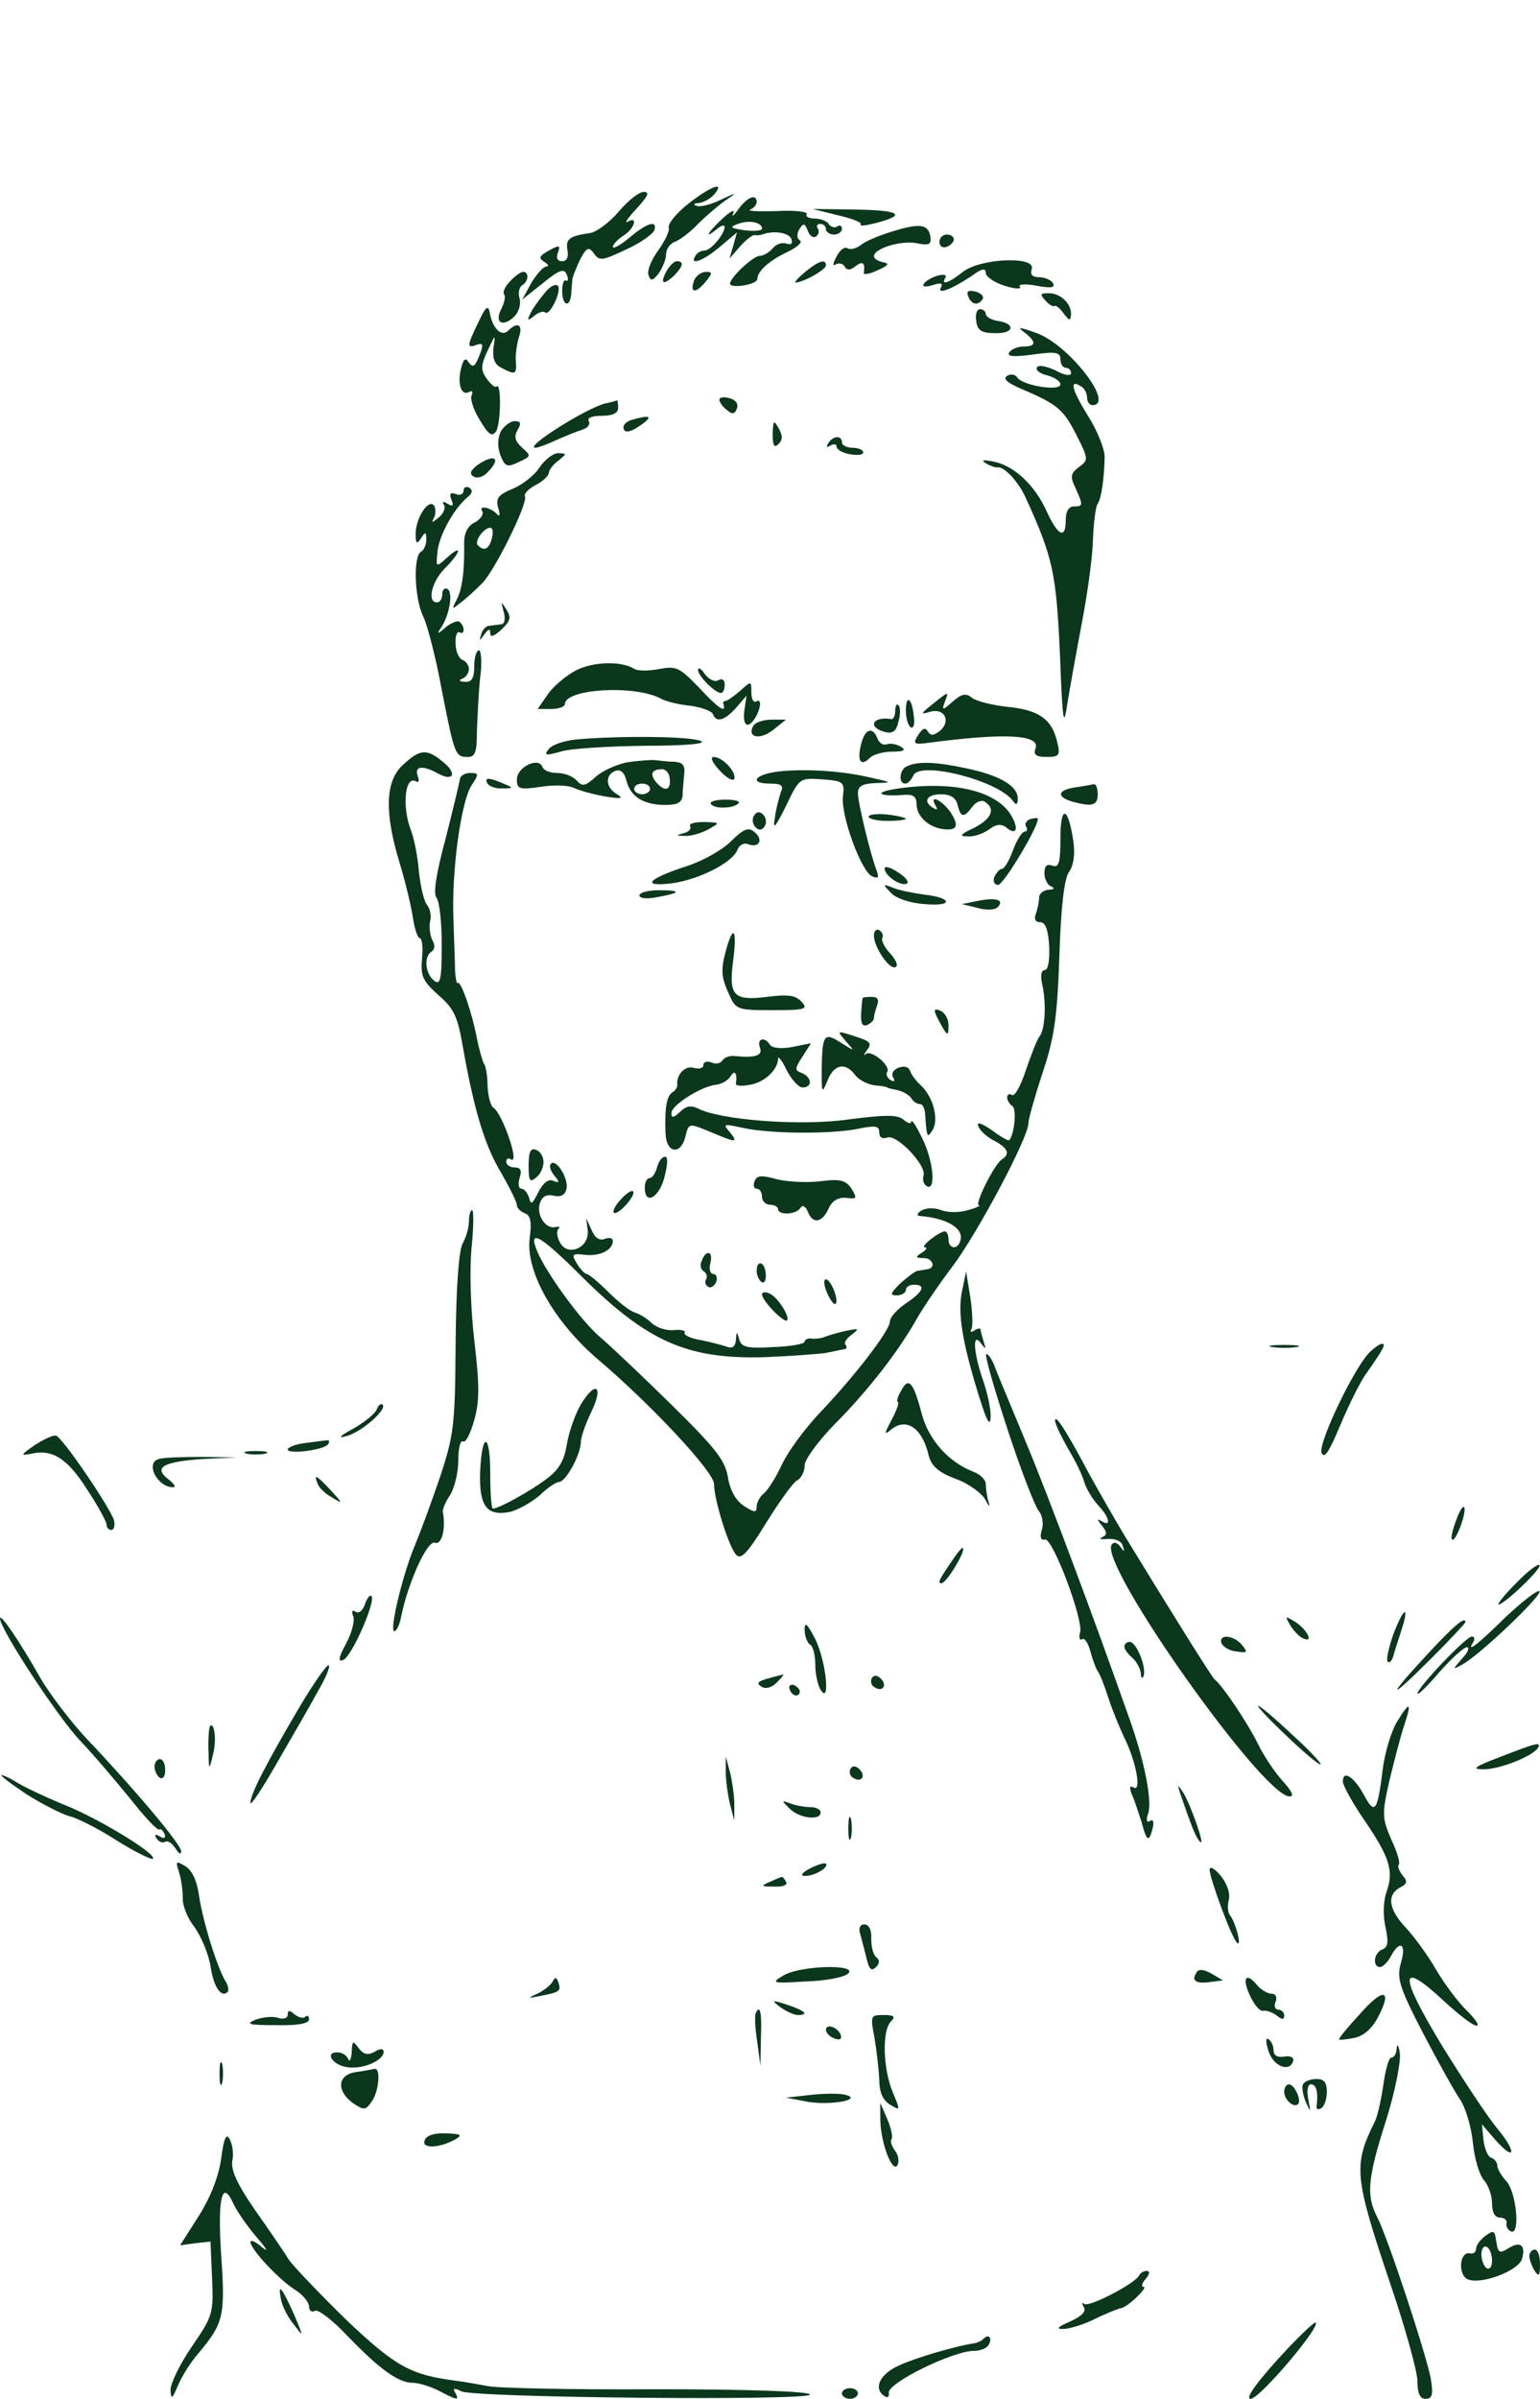 <?xml version="1.0" standalone="no"?>
<!DOCTYPE svg PUBLIC "-//W3C//DTD SVG 20010904//EN"
 "http://www.w3.org/TR/2001/REC-SVG-20010904/DTD/svg10.dtd">
<svg version="1.0" xmlns="http://www.w3.org/2000/svg"
 width="289pt" height="450pt" viewBox="0 0 289 450"
 preserveAspectRatio="xMidYMid meet">
<g transform="translate(0,450) scale(0.1,-0.1)"
fill="#0b371c" stroke="none">
<path d="M1292 4118 c-23 -18 -39 -38 -37 -45 2 -6 -7 -25 -20 -43 -13 -18
-21 -38 -18 -46 4 -12 8 -11 19 3 7 10 14 26 14 36 0 10 8 21 18 24 9 4 28 18
42 33 14 14 36 33 50 43 25 17 24 17 -8 2 -18 -9 -39 -14 -45 -11 -7 2 -5 5 4
5 9 1 22 8 29 16 22 26 -6 16 -48 -17z"/>
<path d="M1161 4103 c-17 -20 -41 -38 -53 -40 -40 -6 -47 -11 -43 -33 2 -12
-1 -20 -10 -20 -9 0 -12 6 -8 16 5 14 3 15 -17 4 -18 -10 -20 -14 -9 -21 8 -5
10 -9 4 -9 -5 0 -18 -14 -28 -31 l-17 -31 39 31 c32 26 40 28 45 15 3 -8 2
-13 -2 -10 -4 2 -7 -7 -7 -20 0 -27 14 -33 17 -6 0 9 2 22 2 28 1 6 8 23 15
38 12 22 16 24 26 10 10 -14 16 -13 60 8 27 12 50 29 53 36 6 20 -14 14 -47
-14 -17 -14 -31 -22 -31 -17 0 4 9 14 20 21 21 13 28 38 8 26 -7 -4 0 7 16 24
22 24 26 32 14 32 -9 0 -30 -17 -47 -37z"/>
<path d="M1386 4108 c-9 -13 -14 -16 -10 -8 4 8 -5 4 -19 -9 -28 -26 -38 -42
-12 -21 8 7 15 9 15 4 -1 -14 -26 -44 -38 -44 -6 0 -14 -4 -17 -10 -12 -19 14
-10 46 17 l32 27 -7 -25 -7 -24 20 23 c11 12 23 22 28 21 4 -1 10 0 13 1 21 8
50 4 55 -8 3 -9 0 -12 -9 -9 -8 3 -20 -1 -26 -9 -7 -8 -18 -14 -24 -14 -13 0
-56 -41 -56 -52 0 -10 50 -2 51 8 1 16 21 34 56 51 19 9 30 19 24 22 -6 4 -6
12 -1 21 8 12 10 12 16 -3 3 -9 10 -14 15 -11 5 3 7 10 4 15 -4 5 -1 9 4 9 6
0 11 -4 11 -10 0 -5 7 -10 15 -10 8 0 15 5 15 11 0 5 -4 8 -9 4 -5 -3 -12 -1
-16 5 -3 5 -15 10 -26 10 -11 0 -18 4 -15 8 3 5 -23 8 -57 6 -34 -1 -56 0 -49
3 6 2 12 9 12 14 0 16 -17 10 -34 -13z m44 -37 c0 -4 -15 -5 -32 -3 -28 4 -30
6 -13 12 21 8 45 3 45 -9z"/>
<path d="M1573 4096 c27 -6 46 -14 42 -17 -3 -4 12 -2 34 4 54 15 37 23 -51
24 l-73 1 48 -12z"/>
<path d="M1672 4065 c-23 -7 -49 -18 -57 -25 -8 -6 -19 -9 -24 -6 -6 4 -15 -3
-21 -15 -7 -13 -8 -19 -2 -15 6 3 14 2 17 -4 5 -8 11 -7 21 1 13 10 18 6 15
-13 0 -4 11 -2 26 5 20 9 23 13 10 15 -9 2 -17 7 -17 11 0 15 50 30 79 25 25
-5 29 -3 27 12 -4 24 -20 26 -74 9z"/>
<path d="M1763 4046 c0 -8 6 -12 14 -9 7 3 13 9 13 14 0 5 -6 9 -13 9 -8 0
-14 -6 -14 -14z"/>
<path d="M1250 3990 c-12 -23 -5 -26 16 -6 16 17 18 26 4 26 -5 0 -14 -9 -20
-20z"/>
<path d="M1511 3990 c-13 -11 -21 -20 -18 -20 14 0 57 24 57 32 0 13 -13 9
-39 -12z"/>
<path d="M1807 3990 c-26 -21 -42 -26 -33 -11 4 5 -3 7 -14 4 -11 -3 -23 -10
-26 -15 -4 -6 2 -7 16 -3 15 5 20 4 16 -4 -9 -15 21 -3 57 21 19 14 27 16 27
6 0 -7 16 -18 35 -24 19 -6 32 -7 29 -2 -4 5 10 6 31 2 27 -5 36 -4 31 5 -4 6
-16 11 -26 11 -13 0 -17 5 -14 15 10 25 -96 21 -129 -5z"/>
<path d="M957 3972 c-10 -10 -14 -21 -11 -24 3 -4 1 -15 -5 -27 -14 -26 2 -36
24 -15 9 9 13 24 10 34 -3 10 -1 21 5 25 12 7 13 25 2 25 -5 0 -16 -8 -25 -18z"/>
<path d="M1303 3975 c-9 -24 1 -27 20 -5 14 17 15 20 2 20 -9 0 -18 -7 -22
-15z"/>
<path d="M1027 3956 c-9 -10 -22 -27 -29 -39 -10 -19 -9 -20 4 -10 8 7 17 10
21 7 7 -8 29 34 25 48 -2 6 -11 4 -21 -6z"/>
<path d="M1817 3944 c6 -16 19 -18 27 -5 3 5 -3 11 -13 14 -14 3 -18 1 -14 -9z"/>
<path d="M1962 3936 c7 -8 15 -12 17 -10 2 2 10 -4 17 -14 11 -14 13 -15 14
-1 0 20 -20 39 -42 39 -16 0 -17 -2 -6 -14z"/>
<path d="M898 3896 c-22 -45 -22 -50 -4 -43 11 4 13 1 9 -11 -11 -30 -15 -34
-24 -21 -5 9 -10 5 -14 -13 -7 -29 1 -52 16 -43 5 3 7 0 4 -7 -3 -7 4 -28 16
-47 16 -27 23 -31 30 -20 9 14 10 93 1 84 -3 -3 -11 4 -19 15 -11 16 -11 24 2
52 15 32 15 32 11 5 -2 -19 2 -31 15 -37 26 -14 29 -13 27 13 -1 12 2 32 6 45
8 23 -3 29 -20 12 -13 -13 -30 4 -35 34 -3 15 -8 10 -21 -18z"/>
<path d="M1832 3898 c2 -18 10 -23 36 -23 35 -1 39 18 4 23 -12 2 -22 8 -22
13 0 5 -5 9 -11 9 -6 0 -9 -10 -7 -22z"/>
<path d="M1923 3876 c22 -17 22 -26 -2 -26 -11 0 -23 -5 -27 -11 -5 -8 8 -9
45 -4 43 6 51 4 51 -9 0 -9 5 -16 10 -16 6 0 10 -5 10 -10 0 -6 -13 -4 -29 5
-17 8 -32 11 -35 6 -3 -5 5 -12 19 -15 14 -4 25 -11 25 -17 0 -14 -72 -2 -81
13 -4 6 -12 7 -19 3 -8 -5 -1 -12 21 -22 73 -31 84 -40 108 -87 24 -47 24 -49
6 -62 -16 -12 -17 -18 -7 -39 15 -33 15 -35 -3 -35 -9 0 -15 -9 -15 -25 0 -37
-14 -31 -35 14 -22 50 -61 87 -100 95 -20 4 -25 3 -15 -3 8 -5 18 -8 21 -8 12
4 40 -26 54 -57 51 -112 57 -140 64 -291 5 -130 7 -143 14 -95 5 30 17 98 27
150 10 52 20 122 21 155 1 33 5 65 9 70 7 11 12 46 13 88 0 15 -14 50 -32 78
-30 49 -35 69 -12 54 6 -3 11 -13 11 -21 0 -8 5 -14 10 -14 44 0 -46 116 -107
136 -31 11 -35 11 -20 0z"/>
<path d="M1350 3750 c0 -4 6 -13 14 -19 10 -9 15 -8 19 3 3 8 -2 16 -14 19
-10 3 -19 2 -19 -3z"/>
<path d="M1135 3743 c-37 -10 -153 -83 -130 -83 4 0 21 6 38 14 18 8 40 17 50
20 10 3 15 10 12 16 -4 6 6 10 24 10 21 0 31 5 31 15 0 8 -1 14 -2 14 -2 -1
-12 -4 -23 -6z"/>
<path d="M1188 3713 c-10 -2 -18 -9 -18 -14 0 -13 13 -11 36 6 19 14 14 17
-18 8z"/>
<path d="M940 3691 c-6 -13 -7 -28 -1 -45 9 -22 13 -23 34 -13 24 11 24 12 7
27 -13 12 -16 20 -9 33 8 13 6 17 -5 17 -8 0 -20 -9 -26 -19z"/>
<path d="M1450 3686 c0 -22 3 -27 11 -19 8 8 8 16 0 30 -9 16 -10 14 -11 -11z"/>
<path d="M1554 3668 c-4 -7 -3 -8 4 -4 7 4 12 3 12 -2 0 -5 11 -12 25 -14 14
-3 25 -1 25 3 0 5 -9 9 -20 9 -11 0 -20 5 -20 10 0 14 -17 13 -26 -2z"/>
<path d="M1013 3624 c-9 -15 -32 -33 -51 -41 -27 -11 -32 -18 -27 -36 4 -12 3
-17 -2 -12 -11 13 -36 18 -28 6 3 -6 -3 -15 -14 -21 -13 -6 -20 -20 -20 -38 1
-56 -4 -88 -14 -107 -10 -19 -9 -19 8 -5 11 8 28 24 39 35 24 23 88 153 81
164 -2 5 7 14 20 21 14 7 25 18 25 23 0 5 8 16 18 23 16 13 16 13 0 14 -10 0
-25 -12 -35 -26z m-90 -134 c-5 -20 -15 -25 -26 -13 -8 7 11 33 23 33 5 0 6
-9 3 -20z"/>
<path d="M895 3627 c-12 -10 -15 -16 -6 -21 6 -4 18 -1 26 8 27 27 13 36 -20
13z"/>
<path d="M870 3580 c0 -7 -7 -10 -14 -7 -11 4 -13 1 -9 -10 5 -12 3 -14 -7 -8
-8 5 -11 4 -7 -2 4 -6 -1 -17 -10 -24 -12 -10 -14 -10 -9 -1 4 6 4 17 1 23
-10 15 -34 -21 -35 -51 0 -20 2 -22 10 -10 8 13 10 13 10 -2 0 -9 -4 -20 -10
-23 -15 -9 -12 -88 4 -121 8 -16 24 -78 35 -138 24 -122 25 -126 49 -126 14 0
17 10 17 48 1 26 3 71 6 100 4 28 2 52 -2 52 -5 0 -9 -13 -9 -30 0 -22 -5 -30
-17 -29 -11 0 -13 3 -5 6 6 2 12 11 12 18 0 7 -6 15 -12 17 -7 3 -13 16 -13
31 -1 14 3 23 7 21 10 -6 11 10 1 19 -3 4 -16 -1 -27 -10 -13 -12 -17 -13 -10
-3 17 23 25 68 14 75 -5 3 -10 -1 -10 -9 0 -9 -4 -16 -10 -16 -19 0 -10 39 15
64 30 30 34 47 4 20 -21 -19 -21 -19 -18 11 3 31 31 81 56 102 9 7 11 13 4 18
-6 3 -11 1 -11 -5z"/>
<path d="M945 3353 c4 -13 2 -24 -4 -24 -6 -1 -16 -2 -23 -3 -6 0 -13 -8 -15
-16 -4 -13 -3 -13 6 0 8 11 11 11 11 2 0 -8 7 -6 21 7 17 16 19 23 9 38 -10
16 -10 16 -5 -4z"/>
<path d="M1082 3243 c-18 -9 -42 -29 -53 -44 l-20 -29 25 0 c14 0 26 4 26 9 0
29 132 37 181 10 9 -5 34 -11 55 -13 21 -3 40 -10 42 -16 6 -16 22 -12 44 13
l19 22 -4 -27 c-4 -29 6 -37 20 -15 11 18 13 38 2 31 -5 -3 -9 5 -9 17 0 22 0
22 -21 3 -12 -10 -24 -19 -28 -19 -3 0 -5 -3 -3 -7 5 -17 -11 -6 -47 33 -36
37 -42 40 -74 34 -20 -4 -41 -4 -48 1 -23 14 -75 13 -107 -3z"/>
<path d="M1310 3243 c0 -11 32 -43 43 -43 4 0 7 7 7 16 0 9 -5 12 -12 8 -6 -4
-17 1 -25 11 -7 11 -13 14 -13 8z"/>
<path d="M1750 3179 c-23 -18 -23 -20 -4 -14 27 7 39 -18 18 -36 -12 -9 -17
-10 -23 -1 -4 8 -10 6 -18 -7 -10 -16 -8 -18 15 -15 150 20 216 16 205 -11 -4
-11 2 -15 21 -15 24 0 26 3 20 28 -10 43 -34 60 -93 66 -29 3 -60 11 -67 17
-11 9 -19 8 -36 -7 -19 -17 -21 -17 -15 -1 8 21 8 21 -23 -4z"/>
<path d="M1700 3167 c0 -14 4 -28 9 -31 5 -4 8 5 6 19 -3 35 -15 44 -15 12z"/>
<path d="M1680 3167 c0 -9 -3 -16 -7 -16 -35 6 -46 -15 -13 -24 15 -4 22 1 26
19 4 14 4 28 0 31 -3 4 -6 -1 -6 -10z"/>
<path d="M1414 3139 c-13 -22 11 -28 36 -9 l25 20 -27 0 c-15 0 -30 -5 -34
-11z"/>
<path d="M1616 3104 c-8 -31 -1 -43 16 -26 7 7 26 12 43 12 21 0 26 3 16 9 -8
5 -20 7 -26 5 -7 -3 -15 2 -18 10 -9 24 -24 19 -31 -10z"/>
<path d="M1083 3113 c-23 -2 -47 -10 -53 -18 -10 -12 -6 -13 22 -5 18 6 89 10
158 11 79 0 118 4 105 9 -20 9 -151 10 -232 3z"/>
<path d="M756 3065 c-33 -30 -35 -89 -6 -184 11 -36 22 -83 25 -103 3 -21 9
-38 13 -38 4 0 6 -17 4 -38 -3 -33 1 -42 31 -69 29 -25 36 -40 46 -99 21 -118
41 -184 72 -235 16 -28 29 -54 29 -60 0 -5 7 -12 15 -15 11 -4 13 -17 9 -47
-8 -62 46 -157 128 -227 99 -84 218 -211 218 -234 0 -29 27 -116 41 -132 9
-11 21 1 56 58 25 40 51 77 59 81 8 4 14 17 14 28 0 11 25 45 56 77 62 62 121
138 155 199 12 21 42 65 67 98 46 61 142 241 142 268 0 8 12 50 26 93 22 65
28 103 32 219 3 94 9 146 18 159 9 13 12 34 8 60 -10 65 -24 66 -24 3 0 -46
-3 -55 -15 -51 -10 4 -15 0 -15 -14 0 -11 6 -23 13 -25 7 -3 5 -6 -5 -6 -10
-1 -18 -7 -18 -15 0 -8 -3 -21 -6 -30 -4 -10 -1 -16 8 -16 10 0 15 -14 17 -45
1 -27 -2 -45 -9 -45 -6 0 -8 -11 -4 -27 8 -37 5 -84 -5 -97 -5 -6 -16 -35 -26
-64 -9 -28 -21 -50 -26 -46 -5 3 -9 1 -9 -5 0 -5 5 -13 10 -16 8 -5 4 -52 -6
-64 -1 -2 -17 7 -33 19 -20 14 -29 16 -25 7 3 -8 16 -20 30 -27 26 -14 30 -25
14 -35 -14 -9 -52 -85 -43 -86 5 0 -5 -5 -20 -9 -16 -5 -39 -5 -51 0 -13 5
-29 4 -37 -1 -8 -5 -9 -9 -4 -10 53 -4 85 -24 77 -47 -5 -17 -22 -15 -22 3 0
8 -3 15 -7 15 -12 -1 -48 -30 -37 -30 5 0 2 -5 -6 -10 -13 -8 -12 -10 3 -10
18 0 24 -19 7 -21 -5 -1 -13 -2 -18 -3 -4 0 -18 -11 -32 -23 -19 -19 -21 -23
-7 -23 9 0 17 5 17 10 0 6 7 10 15 10 23 0 18 -13 -15 -35 -16 -11 -30 -26
-30 -34 0 -17 -67 -104 -135 -175 -26 -28 -56 -69 -67 -92 -11 -24 -26 -48
-34 -55 -8 -6 -14 -18 -14 -25 0 -12 -4 -12 -24 1 -15 10 -26 29 -30 54 -5 31
-23 54 -103 133 -54 53 -115 111 -136 129 -36 30 -102 121 -119 162 -18 44 7
29 84 -48 123 -122 198 -155 342 -151 50 2 102 6 116 8 14 3 29 6 34 7 5 0 6
4 3 8 -4 3 1 12 11 19 15 12 14 12 -8 8 -14 -3 -32 -8 -40 -11 -8 -4 -21 -5
-27 -4 -7 1 -13 -2 -13 -6 0 -4 -27 -9 -59 -10 -50 -3 -60 0 -64 15 -4 15 -5
15 -6 -2 -1 -11 -6 -16 -15 -13 -8 3 -31 9 -50 13 -20 3 -34 10 -31 14 2 4 -6
6 -19 5 -14 -2 -33 4 -43 13 -10 10 -25 18 -32 20 -8 2 -30 19 -48 37 -19 19
-38 35 -42 35 -3 0 -12 9 -18 19 -11 18 -10 20 15 17 28 -3 52 9 52 26 0 6 -7
7 -15 4 -10 -4 -19 2 -25 17 l-10 22 3 -24 c3 -32 -38 -49 -52 -22 -6 10 -7
22 -3 26 4 3 1 5 -6 3 -19 -4 -37 25 -28 47 4 11 13 15 25 12 13 -3 21 1 24
12 5 19 -19 58 -29 48 -4 -4 -1 -13 6 -22 11 -13 10 -15 -2 -10 -9 4 -19 -4
-28 -22 -11 -22 -14 -24 -17 -10 -3 9 -9 17 -14 17 -6 0 -7 9 -4 20 5 14 2 20
-9 20 -9 0 -16 5 -16 11 0 5 4 8 9 4 17 -10 -16 86 -33 97 -5 3 -10 21 -11 40
0 18 -3 38 -7 43 -3 6 -9 27 -13 47 -9 48 -30 109 -36 104 -2 -2 -4 8 -5 22 0
15 -2 59 -3 97 -4 89 14 221 34 252 14 21 14 23 -3 23 -10 0 -19 -6 -19 -12
-1 -7 -13 -57 -27 -112 -18 -67 -23 -102 -17 -110 6 -7 10 -47 10 -90 0 -66
-3 -75 -15 -65 -16 13 -19 45 -4 54 6 4 7 12 1 22 -4 9 -6 24 -4 34 3 11 0 25
-6 32 -6 8 -12 36 -15 63 -2 27 -9 62 -15 77 -17 44 -11 104 10 91 5 -3 6 2 3
10 -7 19 9 21 38 5 29 -16 37 0 9 22 -30 25 -43 24 -75 -6z"/>
<path d="M1177 3070 c-20 -4 -47 -16 -60 -28 -19 -17 -24 -18 -35 -6 -7 8 -23
14 -37 14 -13 0 -25 5 -27 11 -7 20 -48 0 -48 -23 0 -18 4 -20 45 -14 24 4 52
3 62 -2 10 -5 36 -12 58 -16 31 -5 36 -4 23 4 -22 13 -23 36 -3 44 10 3 17 -3
21 -20 8 -29 32 -44 73 -44 23 0 31 5 32 18 0 9 2 27 3 40 2 16 -3 22 -18 23
-12 0 -28 2 -36 3 -8 1 -32 -1 -53 -4z m80 -32 c2 -21 -10 -24 -26 -5 -12 15
-8 24 12 24 7 0 14 -9 14 -19z m-37 -18 c0 -5 -7 -10 -15 -10 -8 0 -15 5 -15
10 0 6 7 10 15 10 8 0 15 -4 15 -10z"/>
<path d="M1351 3054 c13 -14 25 -20 27 -15 4 13 -22 41 -39 41 -7 0 -2 -11 12
-26z"/>
<path d="M1703 3063 c-15 -5 -18 -33 -4 -33 5 0 11 7 15 15 11 29 163 -10 188
-49 5 -7 8 -5 8 6 0 24 -35 44 -98 57 -56 12 -89 13 -109 4z"/>
<path d="M1463 3053 c-46 -5 -60 -23 -17 -23 21 0 25 -4 19 -17 -3 -10 -9 -31
-11 -48 -4 -23 1 -17 21 23 25 53 26 53 68 50 40 -3 42 -5 39 -31 -5 -36 35
-144 55 -151 11 -5 13 -2 8 11 -12 32 -35 127 -35 145 0 13 8 18 33 19 32 1
32 1 -8 10 -54 13 -121 17 -172 12z"/>
<path d="M915 3030 c3 -5 16 -10 28 -9 21 0 21 1 2 9 -28 12 -37 12 -30 0z"/>
<path d="M1680 3020 c-43 -7 -29 -15 18 -11 16 1 22 -4 22 -17 0 -22 20 -42
47 -47 29 -4 34 4 17 31 -16 23 -42 36 -28 12 4 -7 3 -8 -4 -4 -21 12 -13 26
14 26 17 0 28 -6 31 -20 6 -24 12 -25 28 -3 7 9 17 13 23 9 21 -13 13 -32 -20
-49 -26 -12 -29 -16 -12 -16 11 -1 29 5 40 13 13 10 23 11 32 4 20 -17 25 -2
8 25 -30 45 -111 63 -216 47z"/>
<path d="M2018 3023 c-34 -5 -36 -18 -5 -27 37 -10 47 -7 47 14 0 11 -3 19 -7
19 -5 -1 -20 -4 -35 -6z"/>
<path d="M1334 2992 c6 -10 42 -9 52 1 4 4 -7 7 -25 7 -18 0 -30 -4 -27 -8z"/>
<path d="M1415 2970 c-4 -6 -3 -16 3 -22 6 -6 12 -6 17 2 4 6 3 16 -3 22 -6 6
-12 6 -17 -2z"/>
<path d="M1630 2968 c0 -4 16 -8 35 -8 19 0 35 2 35 4 0 2 -16 6 -35 8 -19 2
-35 0 -35 -4z"/>
<path d="M1932 2963 c-6 -3 -10 -9 -6 -14 3 -5 1 -9 -3 -9 -5 0 -15 -16 -22
-35 -7 -19 -16 -35 -21 -35 -4 0 -10 -7 -14 -15 -3 -8 0 -15 7 -15 11 0 82
120 74 125 -1 1 -8 0 -15 -2z"/>
<path d="M1295 2950 c3 -5 -3 -11 -12 -13 -15 -4 -15 -5 2 -5 11 -1 31 5 44
12 23 13 23 13 -8 14 -17 0 -29 -3 -26 -8z"/>
<path d="M1372 2922 c-17 -17 -55 -38 -84 -47 -73 -24 -86 -39 -27 -32 51 7
114 39 123 63 3 9 13 14 21 10 20 -7 28 9 11 23 -11 10 -21 6 -44 -17z"/>
<path d="M1660 2871 c0 -13 28 -33 41 -29 6 2 0 12 -15 21 -14 10 -26 13 -26
8z"/>
<path d="M1672 2825 c9 -10 35 -19 63 -21 55 -5 53 12 -2 18 -21 3 -47 8 -58
13 -19 7 -19 7 -3 -10z"/>
<path d="M1200 2820 c0 -5 14 -7 33 -3 45 8 47 13 4 13 -20 0 -37 -4 -37 -10z"/>
<path d="M1835 2810 l-30 -6 29 -7 c16 -5 33 -4 38 1 14 14 -3 19 -37 12z"/>
<path d="M1640 2745 c0 -22 30 -66 41 -59 5 3 0 14 -11 26 -11 12 -17 25 -14
29 2 4 0 10 -6 14 -5 3 -10 -1 -10 -10z"/>
<path d="M1364 2723 c-12 -42 -11 -55 4 -88 13 -29 15 -30 82 -30 62 0 67 2
54 16 -11 12 -25 14 -64 9 -64 -8 -73 2 -64 69 7 55 1 68 -12 24z"/>
<path d="M1619 2628 c-1 -2 -2 -15 -3 -29 -1 -18 2 -25 11 -22 7 3 13 9 13 13
0 5 3 15 6 24 4 11 1 16 -10 16 -9 0 -17 -1 -17 -2z"/>
<path d="M1761 2587 c17 -32 19 -33 19 -10 0 12 -7 23 -15 27 -13 5 -14 2 -4
-17z"/>
<path d="M1587 2547 c18 -20 18 -20 -9 -3 -31 20 -35 16 -36 -49 0 -46 0 -48
11 -22 12 31 34 35 52 10 7 -9 23 -17 36 -19 13 -1 24 -3 24 -4 0 -1 9 -3 19
-5 10 -2 22 -9 26 -15 4 -7 11 -11 16 -11 5 0 9 -7 10 -17 3 -46 4 -48 14 -32
12 19 2 60 -20 82 -10 9 -20 22 -22 29 -3 8 -11 10 -22 6 -10 -4 -14 -12 -10
-18 4 -8 3 -9 -5 -5 -6 4 -9 11 -6 15 7 12 -30 42 -40 34 -5 -5 -4 -1 2 7 10
13 6 17 -23 26 -34 11 -34 11 -17 -9z"/>
<path d="M1426 2535 c6 -15 -8 -20 -48 -16 -9 1 -19 -3 -22 -8 -4 -6 -13 -8
-21 -4 -8 3 -15 1 -15 -5 0 -6 -8 -8 -19 -5 -16 4 -32 -13 -30 -33 0 -4 -4
-10 -9 -13 -11 -7 -15 -30 -13 -77 1 -37 28 -42 37 -7 7 27 5 27 51 8 45 -19
49 -19 32 2 -13 15 -11 15 26 7 50 -11 167 -12 218 -1 30 6 37 5 37 -7 0 -10
6 -13 15 -10 18 7 75 -53 68 -72 -2 -7 0 -15 6 -19 18 -11 13 48 -9 91 -10 21
-19 35 -20 30 0 -5 -7 -3 -15 4 -11 9 -33 9 -103 0 -90 -13 -242 -1 -283 21
-13 6 -22 4 -33 -7 -12 -11 -16 -12 -16 -2 0 15 56 50 83 53 11 1 23 8 28 16
8 13 13 6 10 -14 -1 -4 11 -5 26 -2 27 4 53 28 53 49 0 6 8 -4 16 -21 9 -18
23 -33 30 -33 19 0 18 19 -1 27 -14 5 -14 8 1 31 l16 25 -35 -7 c-21 -4 -38
-2 -42 4 -10 16 -25 12 -19 -5z"/>
<path d="M992 2314 c0 -29 2 -33 14 -23 8 6 14 19 14 29 0 10 -6 20 -14 23
-10 4 -14 -3 -14 -29z"/>
<path d="M1233 2310 c-3 -11 -9 -20 -14 -20 -5 0 -9 -8 -9 -18 0 -34 27 -19
37 20 6 24 7 38 1 38 -6 0 -12 -9 -15 -20z"/>
<path d="M1416 2284 c-3 -8 -1 -14 4 -14 6 0 10 -7 10 -15 0 -8 7 -15 15 -15
8 0 15 -4 15 -8 0 -12 34 -11 42 2 4 6 9 4 14 -7 9 -24 27 -21 39 6 7 15 18
21 33 20 20 -3 21 -1 10 17 -11 16 -20 19 -59 14 -25 -3 -62 -1 -82 4 -28 8
-37 7 -41 -4z"/>
<path d="M1165 2250 c-10 -11 -16 -22 -13 -25 3 -3 13 4 23 15 10 11 16 22 13
25 -3 3 -13 -4 -23 -15z"/>
<path d="M880 2209 c0 -11 -5 -30 -12 -42 -7 -14 -12 -81 -13 -187 -1 -153 -3
-171 -29 -250 -16 -47 -37 -104 -47 -128 -23 -54 -49 -162 -39 -162 4 0 10 12
13 28 13 64 49 143 63 138 13 -5 21 26 15 58 -1 4 5 19 14 32 8 13 15 42 15
64 0 23 4 39 9 36 5 -3 14 15 21 40 10 36 10 65 0 150 -7 61 -9 133 -5 174 4
39 4 70 1 70 -3 0 -6 -9 -6 -21z"/>
<path d="M1317 2135 c-4 -8 -2 -17 4 -20 5 -4 7 -10 4 -15 -3 -5 -1 -11 4 -14
5 -3 11 1 15 9 3 8 0 15 -5 15 -6 0 -9 9 -6 20 6 23 -8 27 -16 5z"/>
<path d="M1420 2116 c0 -8 4 -17 9 -21 6 -3 9 4 8 15 -1 23 -17 28 -17 6z"/>
<path d="M1805 2076 c-8 -40 1 -96 34 -201 13 -41 19 -52 20 -34 1 15 -6 46
-14 69 -18 52 -21 93 -4 70 9 -12 10 -12 5 3 -3 10 -6 21 -6 23 0 3 -5 2 -12
-2 -6 -4 -8 -3 -5 3 3 5 2 31 -2 59 l-8 49 -8 -39z"/>
<path d="M1552 2075 c6 -14 13 -23 16 -21 7 7 -9 46 -18 46 -5 0 -4 -11 2 -25z"/>
<path d="M1430 2072 c0 -12 41 -54 47 -49 6 7 -19 46 -34 51 -7 3 -13 2 -13
-2z"/>
<path d="M2388 1973 c12 -2 32 -2 45 0 12 2 2 4 -23 4 -25 0 -35 -2 -22 -4z"/>
<path d="M2569 1962 c-30 -32 -95 -169 -89 -187 5 -13 14 1 35 51 16 38 38 83
50 99 31 44 37 55 28 54 -4 0 -15 -8 -24 -17z"/>
<path d="M1890 1821 c25 -77 52 -146 59 -155 7 -8 10 -24 6 -36 -4 -13 -2 -20
6 -18 14 4 72 -149 66 -174 -3 -10 -1 -16 4 -13 4 3 11 -7 15 -22 4 -15 10
-32 14 -38 4 -5 13 -28 20 -50 7 -22 21 -56 30 -75 22 -44 33 -103 17 -93 -7
4 -8 0 -3 -13 5 -10 12 -34 18 -51 10 -38 14 -40 21 -13 3 12 1 18 -5 14 -6
-4 -8 2 -3 15 7 24 -7 98 -37 181 -64 182 -153 420 -193 515 -25 61 -51 122
-57 138 -5 15 -13 27 -17 27 -4 0 14 -63 39 -139z"/>
<path d="M1691 1891 c-7 -12 -9 -21 -6 -21 3 0 -2 -15 -11 -32 -15 -28 -15
-31 -2 -20 29 24 59 3 71 -49 5 -19 18 -31 50 -43 25 -9 49 -27 56 -39 7 -14
10 -15 6 -4 -3 10 -5 25 -5 33 0 8 -10 18 -23 23 -47 18 -84 60 -97 108 -16
61 -25 71 -39 44z"/>
<path d="M1091 1867 c-11 -18 -23 -52 -27 -75 -5 -32 -15 -49 -38 -66 -30 -23
-90 -56 -101 -56 -3 0 -5 30 -5 66 0 78 -16 79 -19 1 -2 -63 13 -82 57 -73 15
4 40 18 55 31 14 14 31 25 36 25 13 0 41 52 41 75 0 9 9 34 19 55 24 49 10 62
-18 17z"/>
<path d="M707 1856 c-3 -8 -23 -24 -44 -36 -26 -14 -30 -19 -13 -14 28 7 77
50 68 59 -3 3 -8 -1 -11 -9z"/>
<path d="M1980 1835 c0 -6 11 -29 24 -52 14 -23 28 -52 31 -64 4 -13 16 -32
26 -43 21 -22 25 -41 7 -30 -10 6 -10 4 0 -8 10 -13 10 -17 0 -22 -7 -3 -2 -4
11 -3 14 1 26 -4 28 -13 4 -12 3 -12 -5 -1 -6 8 -12 9 -16 3 -23 -38 284 -472
334 -472 9 0 5 9 -12 28 -14 15 -36 47 -48 72 -20 40 -65 107 -81 120 -5 4
-88 137 -169 270 -15 25 -45 77 -66 115 -44 83 -64 113 -64 100z"/>
<path d="M65 1789 c-27 -19 -27 -20 -6 -16 39 9 68 -9 105 -68 20 -30 36 -60
36 -65 0 -6 4 -10 9 -10 5 0 7 8 5 18 -7 23 -96 155 -109 159 -6 1 -23 -7 -40
-18z"/>
<path d="M573 1793 c-18 -2 -33 -8 -33 -12 0 -10 69 -1 76 10 3 5 2 8 -3 7 -4
0 -23 -3 -40 -5z"/>
<path d="M463 1773 c9 -2 25 -2 35 0 9 3 1 5 -18 5 -19 0 -27 -2 -17 -5z"/>
<path d="M298 1763 c-26 -7 -3 -53 27 -53 6 1 1 7 -9 15 -29 22 -10 33 64 38
l65 3 -65 1 c-36 0 -73 -1 -82 -4z"/>
<path d="M596 1717 c2 -7 14 -19 27 -26 21 -13 21 -12 -2 13 -27 29 -33 32
-25 13z"/>
<path d="M2733 1649 c-7 -18 -11 -35 -8 -37 6 -6 27 48 23 60 -2 5 -9 -6 -15
-23z"/>
<path d="M1790 1577 c-29 -42 -31 -47 -23 -47 9 0 46 61 40 66 -1 2 -9 -7 -17
-19z"/>
<path d="M2845 1530 c-22 -22 -36 -40 -33 -40 11 0 83 69 77 74 -3 3 -23 -12
-44 -34z"/>
<path d="M2825 1466 c-54 -53 -74 -68 -60 -46 3 6 2 10 -3 10 -11 0 -102 -96
-102 -107 0 -4 19 14 41 40 23 26 46 47 52 47 5 0 2 -10 -9 -21 -19 -22 -19
-22 1 -11 34 19 150 130 144 137 -4 3 -32 -19 -64 -49z"/>
<path d="M685 1491 c-4 -12 -11 -18 -17 -15 -7 5 -9 1 -5 -8 3 -9 -3 -32 -14
-52 -14 -26 -15 -34 -5 -30 16 6 62 111 53 120 -3 3 -8 -4 -12 -15z"/>
<path d="M2615 1435 c-9 -26 -14 -49 -11 -52 3 -3 7 0 10 8 2 8 9 29 15 48 17
51 6 48 -14 -4z"/>
<path d="M0 1464 c0 -20 107 -183 150 -229 26 -27 68 -77 95 -110 26 -33 50
-59 54 -57 3 2 7 -2 10 -9 2 -7 -1 -9 -9 -4 -9 5 -11 4 -6 -4 4 -6 11 -9 16
-6 5 3 13 -3 19 -12 6 -10 11 -13 11 -6 0 13 -86 115 -178 212 -29 31 -67 81
-85 111 -40 71 -77 125 -77 114z"/>
<path d="M2422 1450 c7 -11 18 -22 25 -24 19 -8 5 18 -17 32 -19 11 -19 11 -8
-8z"/>
<path d="M1510 1443 c0 -12 5 -25 10 -28 6 -3 10 -21 10 -38 0 -18 5 -39 10
-47 19 -30 10 55 -10 95 -15 29 -20 34 -20 18z"/>
<path d="M2678 1396 c-78 -84 -73 -88 7 -8 36 36 65 67 65 69 0 12 -23 -8 -72
-61z"/>
<path d="M2292 1418 c3 -7 15 -15 28 -16 21 -3 22 -2 11 12 -16 19 -44 21 -39
4z"/>
<path d="M2110 1411 c0 -5 7 -14 15 -21 8 -7 15 -20 16 -29 0 -9 3 -11 5 -5 6
15 -13 64 -26 64 -5 0 -10 -4 -10 -9z"/>
<path d="M561 1296 c-63 -107 -91 -162 -91 -178 0 -7 23 28 51 77 29 50 63
109 76 133 14 24 23 45 20 48 -3 3 -28 -33 -56 -80z"/>
<path d="M1440 1351 c-18 -5 -21 -9 -11 -15 8 -5 19 -2 29 8 9 9 14 16 12 15
-3 -1 -16 -4 -30 -8z"/>
<path d="M1636 1352 c-3 -6 -1 -14 5 -17 15 -10 25 3 12 16 -7 7 -13 7 -17 1z"/>
<path d="M1482 1331 c4 -13 18 -16 19 -4 0 4 -5 9 -11 12 -7 2 -11 -2 -8 -8z"/>
<path d="M2413 1245 c31 -30 61 -55 65 -55 4 0 -19 25 -52 55 -32 30 -61 55
-65 55 -3 0 20 -25 52 -55z"/>
<path d="M2621 1269 c-10 -17 -22 -56 -26 -87 -10 -81 -15 -87 -35 -50 -18 34
-40 49 -40 26 0 -7 18 -40 40 -72 48 -70 56 -96 42 -135 -6 -17 -7 -44 -2 -66
6 -28 5 -38 -6 -42 -16 -6 -19 -33 -4 -33 5 0 14 9 20 20 17 32 30 24 19 -12
-8 -29 -4 -44 42 -133 29 -55 60 -111 70 -125 9 -14 20 -49 23 -79 3 -30 12
-61 21 -71 8 -9 15 -29 15 -43 0 -17 5 -27 15 -27 8 0 14 -5 12 -11 -1 -6 3
-13 9 -15 17 -7 10 73 -9 94 -9 10 -17 23 -17 29 0 6 -5 13 -11 15 -7 2 -13
17 -15 33 l-3 30 25 -29 c38 -43 41 -23 3 22 -18 22 -65 93 -105 158 -80 133
-78 158 6 80 27 -25 54 -46 61 -46 6 0 -2 12 -18 28 -16 15 -42 50 -58 77 -16
28 -42 63 -57 79 -32 34 -36 61 -11 75 14 7 15 12 5 23 -6 8 -10 17 -7 20 3 3
-3 24 -14 47 -17 40 -18 47 -4 109 9 37 21 84 28 105 15 45 11 47 -14 6z"/>
<path d="M391 1225 c1 -48 1 -49 9 -15 5 19 4 41 0 50 -6 10 -9 -1 -9 -35z"/>
<path d="M2815 1204 c-48 -18 -54 -23 -32 -23 29 -1 93 24 103 40 7 12 -2 10
-71 -17z"/>
<path d="M290 1186 c0 -8 5 -18 10 -21 6 -3 10 3 10 14 0 12 -4 21 -10 21 -5
0 -10 -6 -10 -14z"/>
<path d="M1362 1175 c0 -16 4 -43 8 -60 l8 -30 0 30 c0 17 -4 44 -8 60 l-8 30
0 -30z"/>
<path d="M1596 1182 c-3 -6 -1 -14 5 -17 15 -10 25 3 12 16 -7 7 -13 7 -17 1z"/>
<path d="M50 1134 c30 -19 66 -37 80 -41 14 -3 54 -23 88 -45 35 -22 66 -37
69 -35 8 9 -104 77 -168 102 -34 14 -72 32 -85 40 -13 8 -27 15 -31 15 -4 0
17 -16 47 -36z"/>
<path d="M2215 1135 c23 -67 29 -81 37 -90 11 -12 -17 69 -32 93 -10 15 -11
15 -5 -3z"/>
<path d="M1482 1107 c18 -18 58 -23 58 -7 0 6 -9 10 -19 10 -11 0 -28 3 -38 7
-17 6 -17 6 -1 -10z"/>
<path d="M1592 1070 c0 -19 2 -27 5 -17 2 9 2 25 0 35 -3 9 -5 1 -5 -18z"/>
<path d="M336 988 c4 -13 7 -34 7 -48 -1 -14 9 -39 22 -55 12 -17 26 -49 30
-73 6 -40 20 -60 32 -49 3 3 1 12 -3 19 -16 25 -43 113 -50 159 -4 30 -13 50
-26 58 -18 11 -19 10 -12 -11z"/>
<path d="M1520 995 c-15 -8 -19 -14 -10 -14 18 -1 46 16 40 23 -3 2 -16 -2
-30 -9z"/>
<path d="M2270 993 c0 -16 40 -125 51 -137 10 -11 -1 35 -12 50 -5 5 -6 19 -3
30 3 12 -3 30 -15 45 -11 13 -20 19 -21 12z"/>
<path d="M1445 970 c-18 -8 -17 -9 8 -9 16 -1 26 3 22 9 -3 6 -7 10 -8 9 -1 0
-11 -4 -22 -9z"/>
<path d="M1614 873 c3 -10 8 -31 12 -46 5 -21 9 -26 18 -17 7 7 7 13 1 18 -6
4 -10 19 -10 35 1 16 -4 27 -13 27 -8 0 -11 -7 -8 -17z"/>
<path d="M1470 794 c-24 -14 -21 -15 42 -11 38 1 73 8 80 15 18 18 -91 15
-122 -4z"/>
<path d="M2245 799 c-10 -15 0 -21 27 -17 l23 3 -22 13 c-15 8 -24 9 -28 1z"/>
<path d="M1036 781 c-5 -7 -18 -17 -30 -22 -17 -8 -16 -8 9 -3 36 7 38 9 33
25 -4 11 -6 11 -12 0z"/>
<path d="M2345 758 c8 -18 19 -32 26 -30 6 1 17 -3 25 -9 10 -8 14 -8 14 0 0
6 -5 11 -11 11 -6 0 -9 7 -5 15 3 9 0 15 -8 15 -7 0 -19 7 -26 15 -21 26 -30
16 -15 -17z"/>
<path d="M2553 723 c-24 -26 -42 -48 -40 -49 1 -1 14 0 28 3 17 3 33 17 44 37
29 54 12 59 -32 9z"/>
<path d="M1464 735 c11 -8 26 -15 33 -15 22 0 14 8 -19 19 -30 10 -31 9 -14
-4z"/>
<path d="M540 721 c0 -7 -8 -10 -19 -6 -10 3 -29 1 -42 -4 -19 -8 -12 -10 39
-10 41 -1 62 3 62 11 0 6 -3 8 -7 5 -3 -4 -12 -2 -20 4 -10 9 -13 8 -13 0z"/>
<path d="M1418 723 c-2 -5 -1 -28 3 -53 l6 -45 1 53 c2 48 -2 63 -10 45z"/>
<path d="M1641 678 c4 -24 8 -59 9 -78 0 -24 6 -39 20 -48 20 -12 20 -12 5 24
-18 44 -20 115 -3 132 9 9 6 12 -14 12 -24 0 -25 -1 -17 -42z"/>
<path d="M1550 692 c0 -5 7 -13 16 -16 10 -4 14 -1 12 6 -5 15 -28 23 -28 10z"/>
<path d="M2381 651 c10 -29 41 -39 46 -16 1 6 -7 9 -17 7 -13 -2 -20 2 -20 12
0 8 -4 17 -10 21 -5 3 -5 -7 1 -24z"/>
<path d="M660 650 c-1 -14 -4 -19 -7 -12 -2 6 -11 12 -20 12 -25 0 -8 -25 20
-28 29 -4 67 13 67 29 0 6 -6 7 -17 0 -13 -7 -21 -5 -30 7 -11 15 -12 14 -13
-8z"/>
<path d="M2621 658 c0 -10 -5 -18 -10 -18 -5 0 -11 -23 -15 -51 -4 -28 -11
-58 -15 -67 -42 -84 -40 -104 28 -306 28 -82 51 -165 51 -183 0 -23 5 -33 15
-33 13 0 15 8 10 38 -8 44 -81 266 -101 304 -20 39 -18 71 17 180 17 54 28
110 26 126 -2 15 -5 19 -6 10z"/>
<path d="M412 610 c0 -19 2 -27 5 -17 2 9 2 25 0 35 -3 9 -5 1 -5 -18z"/>
<path d="M668 613 c-35 -5 -37 -35 -6 -58 21 -14 24 -14 35 2 14 18 18 64 6
62 -5 -1 -20 -4 -35 -6z"/>
<path d="M2446 591 c-4 -5 -1 -20 4 -33 10 -22 10 -22 5 5 -3 15 -1 27 5 27
10 0 14 -14 11 -39 -2 -7 2 -10 8 -6 6 3 11 17 11 31 0 17 -5 24 -19 24 -11 0
-22 -4 -25 -9z"/>
<path d="M2410 576 c0 -15 18 -31 26 -23 7 7 -7 37 -17 37 -5 0 -9 -6 -9 -14z"/>
<path d="M1520 570 l-45 -5 42 -8 c44 -7 106 5 67 14 -10 2 -39 2 -64 -1z"/>
<path d="M1652 525 c0 -42 22 -102 32 -87 4 7 2 19 -4 27 -6 8 -10 18 -7 22 3
4 -1 22 -8 38 l-13 30 0 -30z"/>
<path d="M415 450 c-5 -34 -20 -72 -42 -107 l-35 -55 29 4 28 3 3 -69 c3 -66
1 -71 -38 -128 -22 -32 -40 -69 -40 -81 1 -19 3 -18 14 8 7 17 24 44 38 60 48
57 51 71 43 185 -7 108 2 143 23 96 6 -13 25 -41 43 -62 19 -22 24 -30 11 -20
-12 11 -22 15 -22 10 1 -14 52 -69 83 -89 15 -9 27 -24 27 -32 0 -8 5 -11 11
-8 5 4 33 -17 61 -47 60 -62 95 -88 123 -88 11 0 33 -7 49 -15 34 -18 39 -19
30 -3 -5 8 -2 9 12 2 26 -12 654 -18 654 -6 0 6 -117 10 -287 10 -159 -1 -301
2 -318 6 -16 3 -44 8 -60 10 -84 11 -112 26 -204 113 -50 49 -99 100 -109 114
-9 15 -38 57 -64 94 -33 48 -45 74 -42 92 3 13 0 31 -5 40 -6 12 -11 3 -16
-37z"/>
<path d="M797 485 c-7 -16 27 -15 56 1 16 9 13 11 -16 12 -22 1 -37 -4 -40
-13z"/>
<path d="M2788 306 c-10 -7 -18 -18 -18 -25 0 -6 -6 -10 -12 -8 -20 3 -22 -42
-3 -49 25 -10 94 16 101 38 8 26 -3 35 -26 20 -16 -10 -19 -8 -22 13 -3 21 -5
22 -20 11z m12 -47 c0 -11 -4 -17 -10 -14 -5 3 -10 15 -10 26 0 11 5 17 10 14
6 -3 10 -15 10 -26z"/>
<path d="M2870 268 c0 -7 5 -20 10 -28 8 -12 10 -9 10 13 0 15 -4 27 -10 27
-5 0 -10 -6 -10 -12z"/>
<path d="M2138 232 c-6 -15 -95 -61 -103 -54 -5 4 -5 1 -1 -6 5 -8 -4 -17 -26
-27 -23 -10 -27 -14 -13 -14 11 0 38 8 60 19 22 11 44 19 48 20 11 0 53 40 43
40 -5 0 -3 7 4 15 8 9 8 15 2 15 -6 0 -12 -4 -14 -8z"/>
<path d="M527 188 c2 -13 13 -35 24 -48 19 -25 19 -25 1 18 -23 51 -31 61 -25
30z"/>
<path d="M2418 96 c-56 -60 -83 -96 -71 -96 17 0 132 136 122 143 -2 2 -25
-20 -51 -47z"/>
<path d="M1846 113 c-3 -4 -12 -8 -19 -9 -33 -5 -106 -26 -139 -41 -37 -16
-50 -44 -28 -58 6 -4 9 -1 8 6 -4 18 120 79 160 79 12 0 24 5 27 11 8 12 1 22
-9 12z"/>
<path d="M1580 10 c0 -5 7 -10 15 -10 8 0 15 5 15 10 0 6 -7 10 -15 10 -8 0
-15 -4 -15 -10z"/>
</g>
</svg>
